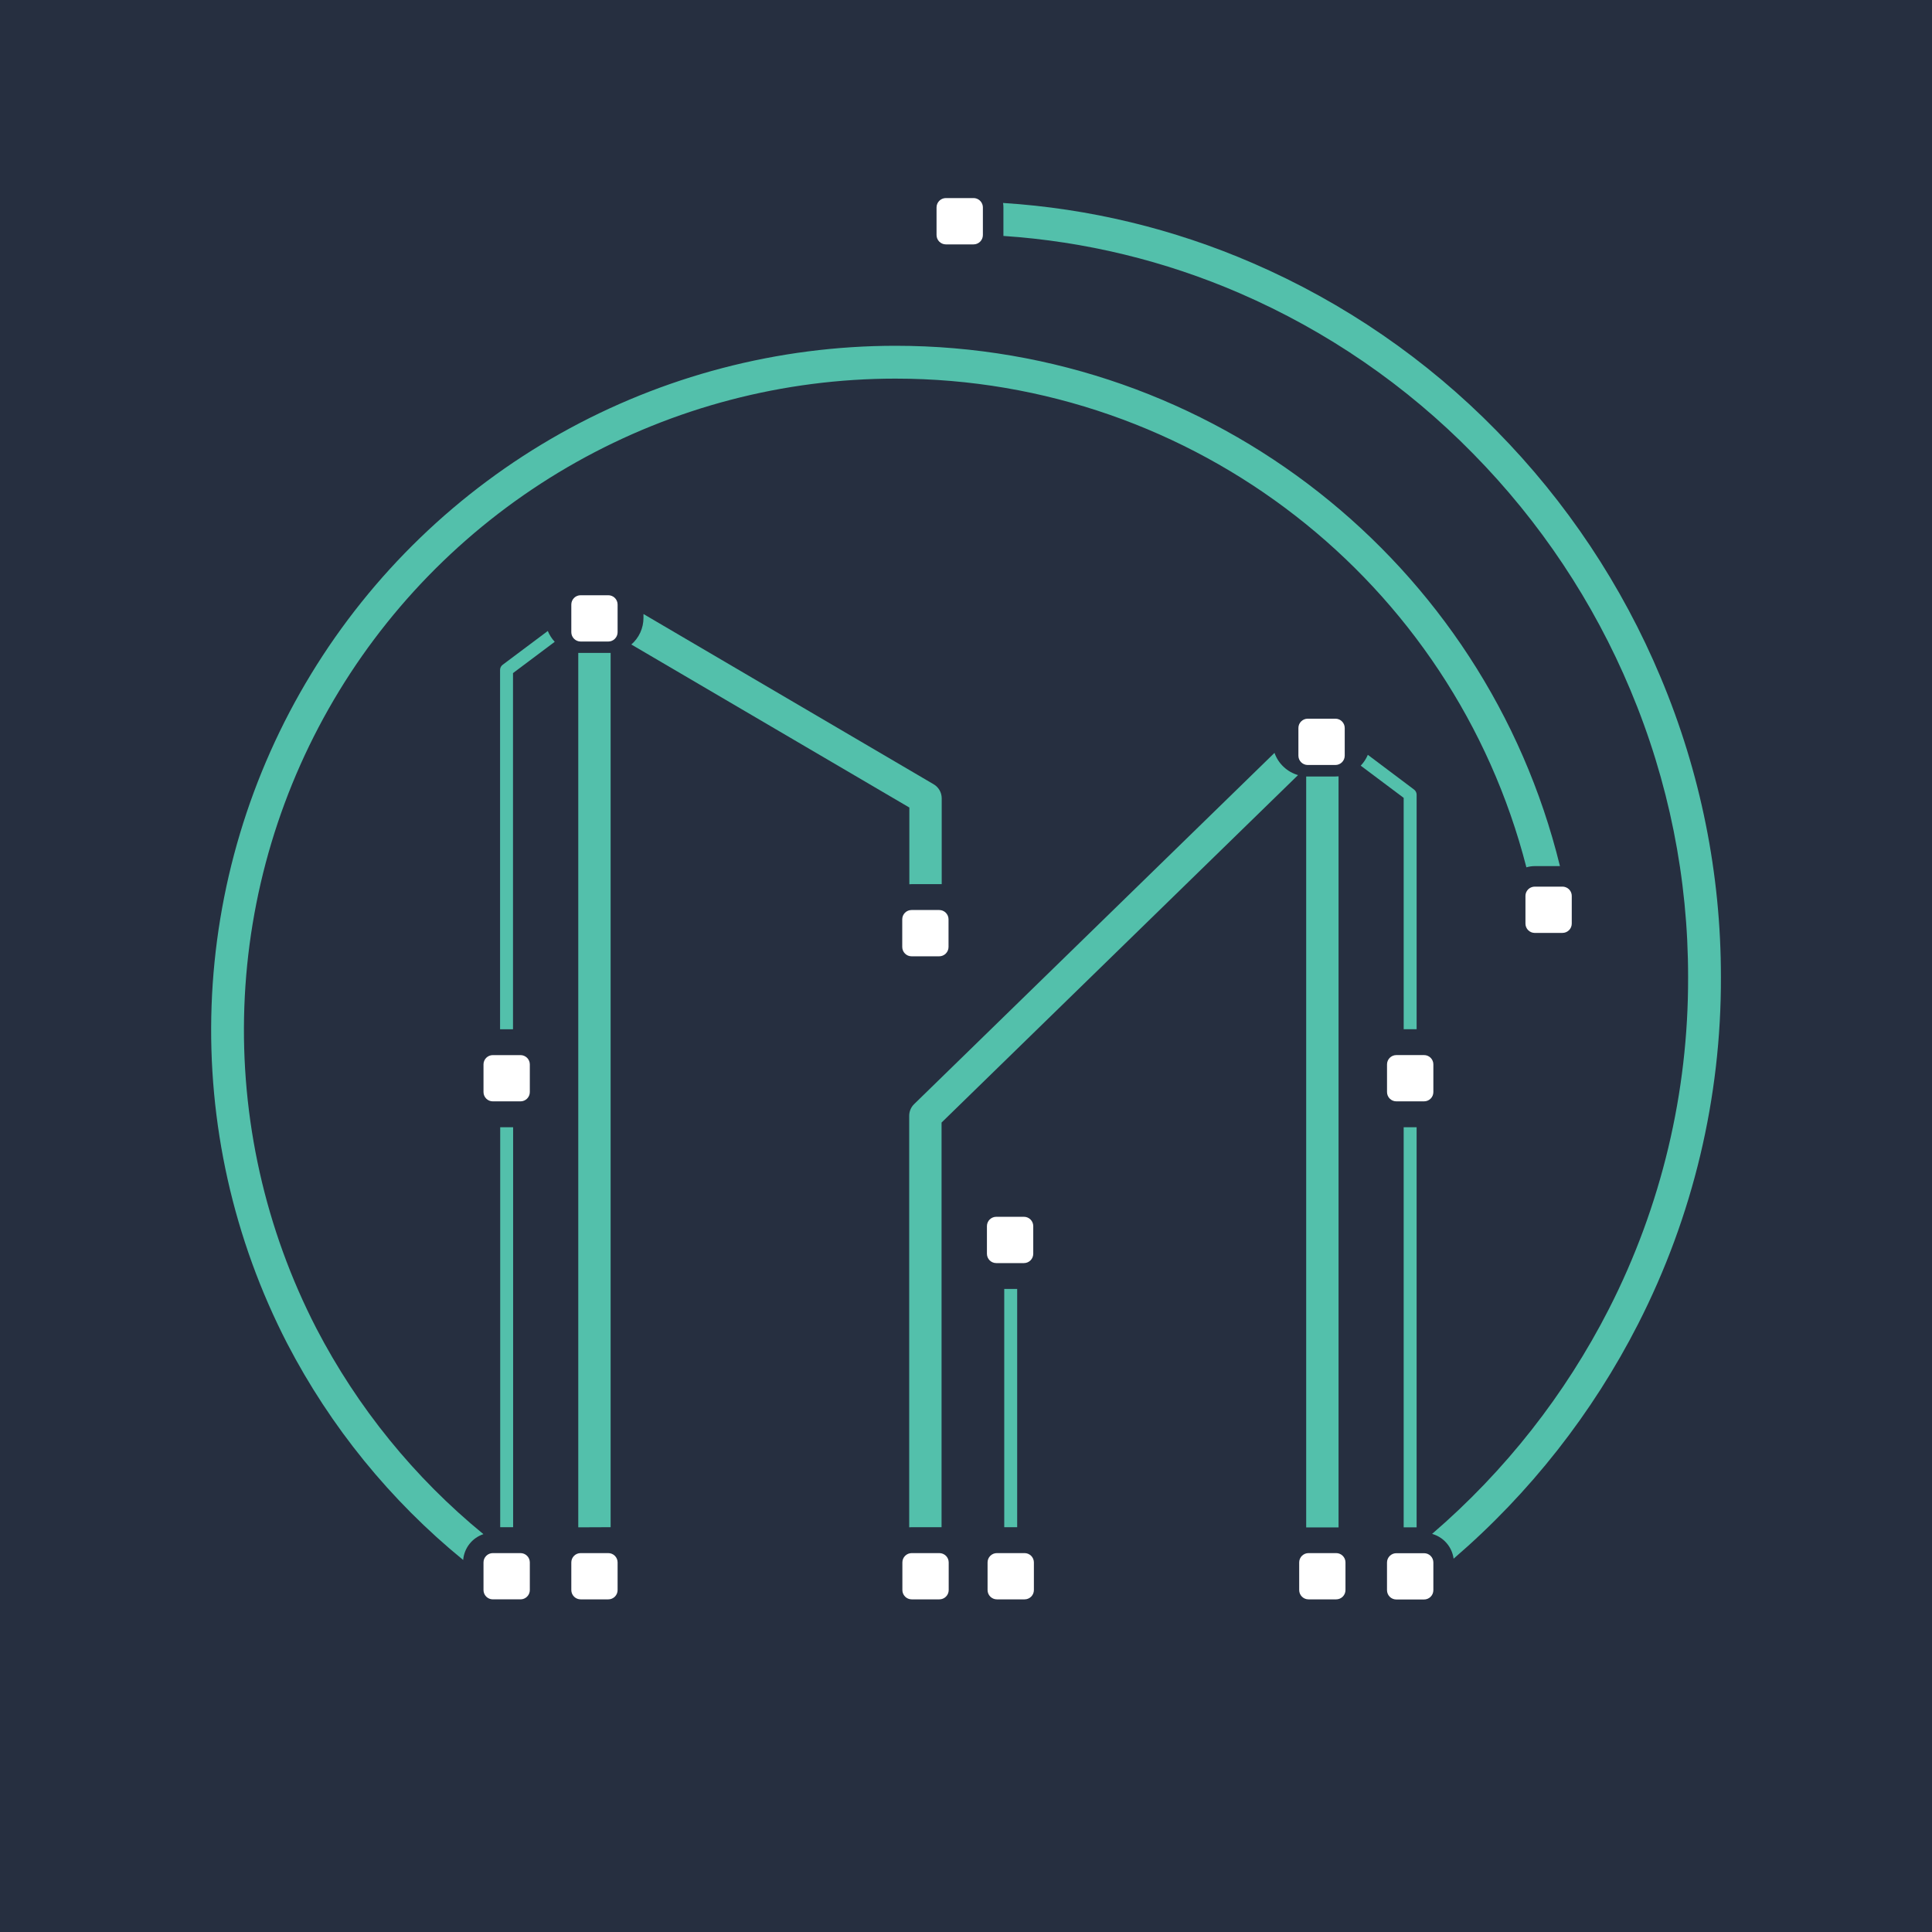 <?xml version="1.0" encoding="utf-8"?>
<svg version="1.2" baseProfile="tiny-ps" id="mapped" xmlns="http://www.w3.org/2000/svg" 
	 viewBox="0 0 115 115" xml:space="preserve">
<title>Mapped Logo</title>
<rect x="-2.921" y="-2.403" fill="#262F40" width="120.367" height="120.367"/>
<path fill="#53C0AB" d="M83.553,61.264h0.77V47.299c-0.001-0.061-0.016-0.12-0.044-0.173c-0.028-0.054-0.068-0.1-0.118-0.135
	l-2.742-2.061c-0.101,0.239-0.244,0.458-0.424,0.645l2.557,1.916L83.553,61.264z"/>
<path fill="#53C0AB" d="M84.322,67.098h-0.77v23.815h0.77V67.098z"/>
<path fill="#53C0AB" d="M54.259,52.628h1.647c0.05,0,0.097,0,0.148,0v-5.119c-0.002-0.168-0.047-0.333-0.132-0.479
	c-0.085-0.145-0.206-0.266-0.352-0.35L38.302,36.549v0.235c-0.001,0.299-0.065,0.595-0.19,0.868
	c-0.125,0.272-0.306,0.515-0.533,0.711l16.549,9.704v4.568C54.17,52.631,54.215,52.628,54.259,52.628z"/>
<path fill="#53C0AB" d="M36.208,90.905c0.045,0,0.092,0,0.139,0V38.864c-0.047,0-0.094,0-0.139,0h-1.647c-0.048,0-0.094,0-0.14,0
	v52.048c0.047,0,0.092,0,0.14,0L36.208,90.905z"/>
<path fill="#53C0AB" d="M29.928,39.564c-0.049,0.035-0.089,0.081-0.118,0.134c-0.028,0.053-0.043,0.112-0.044,0.173v21.394h0.77
	v-21.2l2.484-1.862c-0.175-0.188-0.315-0.407-0.413-0.645L29.928,39.564z"/>
<path fill="#53C0AB" d="M30.543,67.098h-0.769v23.807h0.769V67.098z"/>
<path fill="#53C0AB" d="M75.863,44.814L54.409,65.725c-0.092,0.09-0.165,0.197-0.214,0.315c-0.05,0.118-0.076,0.245-0.076,0.373
	v24.499c0.05,0,0.098-0.008,0.148-0.008h1.647c0.044,0,0.087,0,0.131,0V66.819l21.219-20.683c-0.322-0.093-0.617-0.262-0.86-0.492
	C76.159,45.414,75.974,45.13,75.863,44.814L75.863,44.814z"/>
<path fill="#53C0AB" d="M77.841,46.22h-0.092v44.696c0.047,0,0.092,0,0.139,0h1.649c0.047,0,0.092,0,0.139,0V46.21
	c-0.061,0-0.124,0.01-0.187,0.01C79.489,46.22,77.841,46.22,77.841,46.22z"/>
<path fill="#53C0AB" d="M60.546,76.722h-0.77v14.183h0.77V76.722z"/>
<path fill="#53C0AB" d="M98.848,40.32c-2.291-5.475-5.61-10.46-9.777-14.688c-4.143-4.232-9.069-7.618-14.505-9.971
	c-4.709-2.042-9.737-3.254-14.86-3.58c0.013,0.087,0.021,0.175,0.021,0.263v1.645c0,0.019,0,0.037,0,0.055
	c4.849,0.324,9.607,1.477,14.066,3.409c5.204,2.254,9.921,5.497,13.889,9.547c3.991,4.051,7.171,8.828,9.366,14.073
	c2.273,5.411,3.441,11.223,3.434,17.092c0.021,6.863-1.594,13.633-4.712,19.747c-2.605,5.105-6.181,9.654-10.527,13.391
	c0.335,0.094,0.634,0.283,0.862,0.546c0.228,0.262,0.373,0.586,0.419,0.93c4.537-3.902,8.269-8.651,10.988-13.981
	c3.259-6.391,4.947-13.466,4.923-20.639C102.441,52.033,101.222,45.968,98.848,40.32z"/>
<path fill="#53C0AB" d="M92.854,51.554c-4.43-18.075-20.714-30.972-39.555-30.972c-6.986,0.003-13.855,1.801-19.945,5.222
	c-6.091,3.421-11.199,8.35-14.834,14.313s-5.676,12.761-5.926,19.74c-0.25,6.979,1.3,13.905,4.5,20.112
	c2.578,4.964,6.142,9.349,10.476,12.887c0.028-0.346,0.157-0.676,0.371-0.95c0.214-0.273,0.504-0.478,0.833-0.588
	c-4.11-3.365-7.493-7.531-9.942-12.245c-3.048-5.909-4.525-12.503-4.288-19.147c0.237-6.644,2.179-13.116,5.64-18.794
	s8.325-10.37,14.124-13.626c5.799-3.257,12.338-4.968,18.99-4.969c17.799,0,33.203,12.093,37.558,29.09
	c0.162-0.048,0.33-0.072,0.498-0.073C91.354,51.554,92.854,51.554,92.854,51.554z"/>
<path fill="#FFFFFF" d="M60.948,72.428h-1.647c-0.306,0-0.555,0.248-0.555,0.555v1.646c0,0.306,0.248,0.555,0.555,0.555h1.647
	c0.306,0,0.555-0.248,0.555-0.555v-1.646C61.503,72.677,61.255,72.428,60.948,72.428z"/>
<path fill="#FFFFFF" d="M79.488,42.779h-1.647c-0.306,0-0.555,0.248-0.555,0.555v1.646c0,0.306,0.248,0.555,0.555,0.555h1.647
	c0.306,0,0.555-0.248,0.555-0.555v-1.646C80.043,43.027,79.794,42.779,79.488,42.779z"/>
<path fill="#FFFFFF" d="M54.258,56.923h1.647c0.147,0,0.288-0.059,0.392-0.163s0.163-0.245,0.163-0.392v-1.646
	c0-0.147-0.058-0.288-0.162-0.392s-0.245-0.162-0.392-0.162h-1.647c-0.147,0-0.288,0.058-0.392,0.162s-0.162,0.245-0.162,0.392
	v1.646c0,0.147,0.059,0.288,0.163,0.392C53.97,56.864,54.111,56.923,54.258,56.923z"/>
<path fill="#FFFFFF" d="M36.208,35.431h-1.647c-0.147,0-0.288,0.058-0.392,0.162s-0.162,0.245-0.162,0.392v1.646
	c0,0.147,0.059,0.288,0.163,0.392s0.245,0.162,0.392,0.163h1.647c0.147,0,0.288-0.059,0.391-0.163
	c0.104-0.104,0.162-0.245,0.162-0.392v-1.646c0-0.073-0.014-0.145-0.042-0.212s-0.068-0.128-0.12-0.18
	c-0.051-0.052-0.112-0.092-0.18-0.12C36.353,35.445,36.281,35.431,36.208,35.431L36.208,35.431z"/>
<path fill="#FFFFFF" d="M30.981,62.804h-1.647c-0.073,0-0.145,0.014-0.212,0.042s-0.128,0.068-0.18,0.12
	c-0.052,0.051-0.092,0.112-0.12,0.18c-0.028,0.067-0.042,0.139-0.042,0.212v1.645c0,0.147,0.059,0.288,0.163,0.392
	s0.245,0.162,0.392,0.162h1.647c0.147,0,0.288-0.058,0.392-0.162c0.104-0.104,0.163-0.245,0.163-0.392v-1.645
	c0-0.073-0.014-0.145-0.042-0.212s-0.069-0.128-0.12-0.18c-0.051-0.051-0.113-0.092-0.18-0.12S31.054,62.803,30.981,62.804
	L30.981,62.804z"/>
<path fill="#FFFFFF" d="M36.208,92.447h-1.647c-0.147,0-0.288,0.058-0.392,0.162c-0.104,0.104-0.162,0.245-0.162,0.392v1.646
	c0,0.147,0.059,0.287,0.163,0.391s0.245,0.162,0.392,0.162h1.647c0.073,0,0.145-0.014,0.212-0.042s0.128-0.069,0.179-0.12
	c0.051-0.051,0.092-0.112,0.12-0.179s0.042-0.139,0.042-0.212v-1.646c0-0.073-0.014-0.145-0.042-0.212s-0.068-0.128-0.12-0.18
	c-0.051-0.052-0.112-0.092-0.18-0.12S36.281,92.447,36.208,92.447L36.208,92.447z"/>
<path fill="#FFFFFF" d="M55.914,92.447h-1.647c-0.147,0-0.288,0.058-0.392,0.162c-0.104,0.104-0.162,0.245-0.162,0.392v1.646
	c0,0.147,0.059,0.287,0.163,0.391s0.245,0.162,0.392,0.162h1.647c0.147,0,0.288-0.058,0.392-0.162
	c0.104-0.104,0.163-0.244,0.163-0.391v-1.646c0-0.147-0.058-0.288-0.162-0.392C56.202,92.505,56.061,92.447,55.914,92.447z"/>
<path fill="#FFFFFF" d="M60.987,92.447h-1.649c-0.147,0-0.288,0.058-0.392,0.162c-0.104,0.104-0.162,0.245-0.162,0.392v1.646
	c0,0.147,0.059,0.287,0.163,0.391s0.245,0.162,0.392,0.162h1.649c0.147,0,0.287-0.059,0.391-0.162
	c0.104-0.104,0.162-0.244,0.162-0.391v-1.646c0-0.147-0.058-0.288-0.162-0.392C61.274,92.506,61.134,92.447,60.987,92.447
	L60.987,92.447z"/>
<path fill="#FFFFFF" d="M79.536,92.447h-1.649c-0.073,0-0.145,0.014-0.212,0.042s-0.128,0.069-0.18,0.12
	c-0.051,0.051-0.092,0.113-0.12,0.18s-0.042,0.139-0.042,0.212v1.646c0,0.147,0.058,0.287,0.162,0.391
	c0.104,0.104,0.244,0.162,0.391,0.162h1.649c0.147,0,0.287-0.058,0.391-0.162c0.104-0.104,0.162-0.244,0.162-0.391v-1.646
	c0-0.073-0.014-0.145-0.042-0.212s-0.068-0.128-0.12-0.18c-0.051-0.052-0.112-0.092-0.18-0.12
	C79.681,92.461,79.609,92.447,79.536,92.447L79.536,92.447z"/>
<path fill="#FFFFFF" d="M58.394,12.015c-0.052-0.069-0.119-0.126-0.196-0.165s-0.163-0.059-0.249-0.06h-1.647
	c-0.147,0-0.288,0.059-0.392,0.163s-0.163,0.245-0.163,0.392v1.645c0,0.147,0.058,0.289,0.162,0.393s0.245,0.163,0.392,0.164h1.647
	c0.148,0,0.289-0.059,0.394-0.163c0.104-0.104,0.163-0.246,0.163-0.393v-1.645C58.505,12.227,58.466,12.111,58.394,12.015
	L58.394,12.015z"/>
<path fill="#FFFFFF" d="M28.78,93.001v1.646c0,0.147,0.059,0.287,0.163,0.391s0.245,0.162,0.392,0.162h1.647
	c0.147,0,0.288-0.058,0.392-0.162c0.104-0.104,0.163-0.244,0.163-0.391v-1.646c0-0.147-0.058-0.288-0.163-0.392
	c-0.104-0.104-0.245-0.162-0.392-0.162h-1.647c-0.147,0-0.288,0.058-0.392,0.162C28.838,92.713,28.78,92.854,28.78,93.001z"/>
<path fill="#FFFFFF" d="M84.761,92.453h-1.647c-0.073,0-0.145,0.014-0.212,0.042s-0.128,0.069-0.18,0.12
	c-0.051,0.051-0.092,0.113-0.12,0.18s-0.042,0.139-0.042,0.212v1.646c0,0.073,0.014,0.145,0.042,0.212s0.068,0.128,0.12,0.18
	c0.051,0.052,0.112,0.092,0.18,0.12c0.067,0.028,0.139,0.042,0.212,0.042h1.647c0.073,0.001,0.146-0.013,0.214-0.041
	c0.068-0.028,0.129-0.068,0.181-0.12s0.093-0.113,0.121-0.181s0.042-0.14,0.042-0.213v-1.646c0-0.073-0.014-0.146-0.042-0.213
	c-0.028-0.068-0.069-0.129-0.121-0.181s-0.114-0.092-0.181-0.12C84.907,92.466,84.834,92.452,84.761,92.453L84.761,92.453z"/>
<path fill="#FFFFFF" d="M85.319,65.001v-1.645c0-0.073-0.014-0.145-0.042-0.212s-0.069-0.128-0.12-0.18
	c-0.052-0.051-0.113-0.092-0.18-0.12s-0.14-0.042-0.212-0.041h-1.65c-0.073,0-0.145,0.014-0.212,0.042s-0.128,0.068-0.18,0.12
	c-0.051,0.051-0.092,0.112-0.12,0.18c-0.028,0.067-0.042,0.139-0.042,0.212v1.645c0,0.073,0.014,0.145,0.042,0.212
	s0.068,0.128,0.12,0.18c0.051,0.051,0.112,0.092,0.18,0.12c0.067,0.028,0.139,0.042,0.212,0.042h1.647
	c0.073,0.001,0.146-0.013,0.214-0.041c0.068-0.028,0.129-0.068,0.181-0.12s0.093-0.113,0.121-0.181
	C85.305,65.147,85.319,65.075,85.319,65.001L85.319,65.001z"/>
<path fill="#FFFFFF" d="M93.002,55.53c0.073,0,0.145-0.014,0.213-0.042c0.067-0.028,0.129-0.069,0.18-0.12
	c0.052-0.052,0.092-0.113,0.12-0.18s0.042-0.14,0.042-0.213v-1.646c0-0.123-0.041-0.242-0.116-0.339s-0.181-0.166-0.3-0.196
	c-0.045-0.011-0.092-0.017-0.139-0.018h-1.647c-0.073,0-0.144,0.014-0.211,0.042c-0.101,0.042-0.188,0.112-0.249,0.204
	c-0.061,0.091-0.094,0.198-0.094,0.308v1.646c0,0.073,0.014,0.145,0.042,0.213s0.069,0.129,0.12,0.18
	c0.052,0.051,0.113,0.092,0.18,0.12s0.14,0.042,0.213,0.042L93.002,55.53L93.002,55.53z"/>
</svg>
